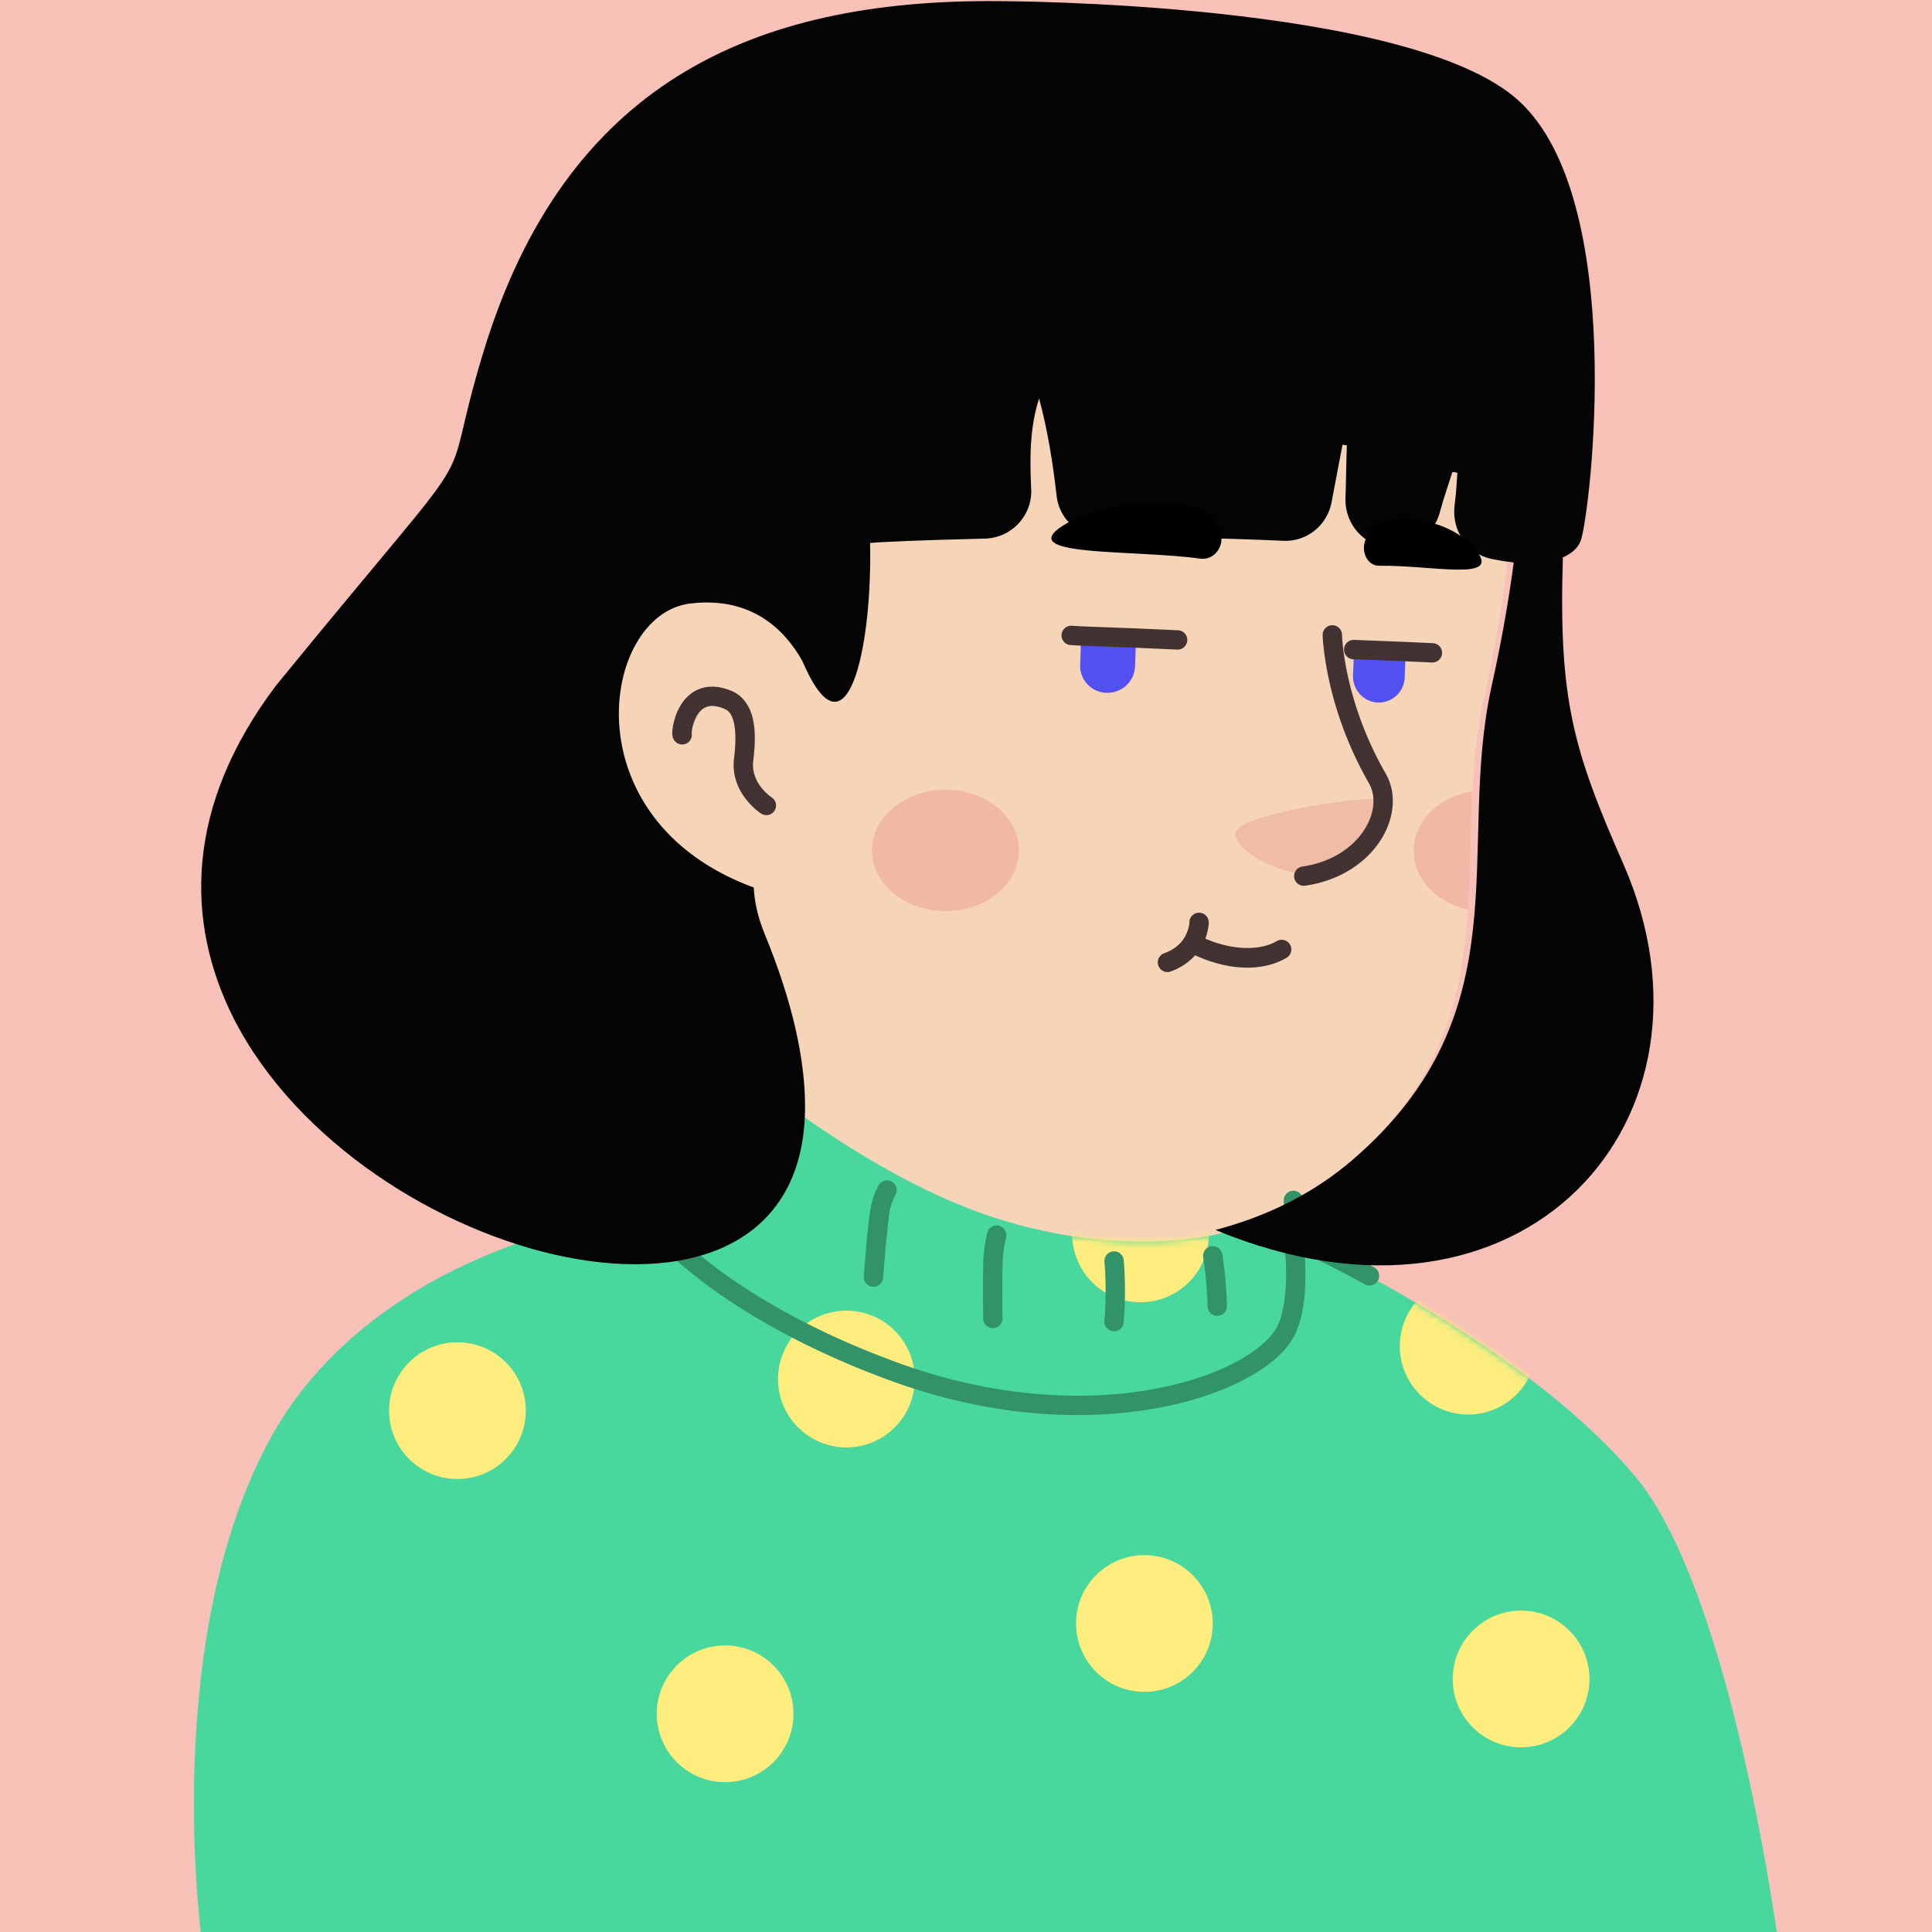 <?xml version="1.0" encoding="UTF-8" standalone="no"?>
<!-- Created with Inkscape (http://www.inkscape.org/) -->

<svg
   width="79.375mm"
   height="79.375mm"
   viewBox="0 0 79.375 79.375"
   version="1.1"
   id="svg5"
   sodipodi:docname="avatar-21.svg"
   inkscape:version="1.1.1 (3bf5ae0d25, 2021-09-20)"
   xmlns:inkscape="http://www.inkscape.org/namespaces/inkscape"
   xmlns:sodipodi="http://sodipodi.sourceforge.net/DTD/sodipodi-0.dtd"
   xmlns="http://www.w3.org/2000/svg"
   xmlns:svg="http://www.w3.org/2000/svg">
  <sodipodi:namedview
     id="namedview7"
     pagecolor="#ffffff"
     bordercolor="#999999"
     borderopacity="1"
     inkscape:pageshadow="0"
     inkscape:pageopacity="0"
     inkscape:pagecheckerboard="0"
     inkscape:document-units="mm"
     showgrid="false"
     inkscape:zoom="1.4467452"
     inkscape:cx="-24.537838"
     inkscape:cy="134.4397"
     inkscape:window-width="1920"
     inkscape:window-height="1001"
     inkscape:window-x="-9"
     inkscape:window-y="-9"
     inkscape:window-maximized="1"
     inkscape:current-layer="layer1" />
  <defs
     id="defs2">
    <clipPath
       id="clip0_421_1274">
      <rect
         width="300"
         height="300"
         fill="#ffffff"
         id="rect903"
         x="0"
         y="0" />
    </clipPath>
    <clipPath
       id="clip0_421_1274-3">
      <rect
         width="300"
         height="300"
         fill="#ffffff"
         id="rect1539"
         x="0"
         y="0" />
    </clipPath>
    <clipPath
       id="clip0_421_1274-35">
      <rect
         width="300"
         height="300"
         fill="#ffffff"
         id="rect1928"
         x="0"
         y="0" />
    </clipPath>
    <clipPath
       id="clip0_421_1274-8">
      <rect
         width="300"
         height="300"
         fill="#ffffff"
         id="rect2361"
         x="0"
         y="0" />
    </clipPath>
    <linearGradient
       id="paint0_linear_421_1274"
       x1="121.039"
       y1="222.779"
       x2="121.039"
       y2="132.015"
       gradientUnits="userSpaceOnUse">
      <stop
         stop-color="#FF7300"
         id="stop2716" />
      <stop
         offset="0.109"
         stop-color="#FF8D08"
         id="stop2718" />
      <stop
         offset="0.29"
         stop-color="#FFB214"
         id="stop2720" />
      <stop
         offset="0.472"
         stop-color="#FFCF1E"
         id="stop2722" />
      <stop
         offset="0.651"
         stop-color="#FFE325"
         id="stop2724" />
      <stop
         offset="0.829"
         stop-color="#FFF029"
         id="stop2726" />
      <stop
         offset="1"
         stop-color="#FFF42A"
         id="stop2728" />
    </linearGradient>
    <linearGradient
       id="paint1_linear_421_1274"
       x1="121.04"
       y1="129.148"
       x2="121.04"
       y2="139.469"
       gradientUnits="userSpaceOnUse">
      <stop
         stop-color="#FF7300"
         id="stop2731" />
      <stop
         offset="0.109"
         stop-color="#FF8D08"
         id="stop2733" />
      <stop
         offset="0.29"
         stop-color="#FFB214"
         id="stop2735" />
      <stop
         offset="0.472"
         stop-color="#FFCF1E"
         id="stop2737" />
      <stop
         offset="0.651"
         stop-color="#FFE325"
         id="stop2739" />
      <stop
         offset="0.829"
         stop-color="#FFF029"
         id="stop2741" />
      <stop
         offset="1"
         stop-color="#FFF42A"
         id="stop2743" />
    </linearGradient>
    <linearGradient
       id="paint2_linear_421_1274"
       x1="226.423"
       y1="222.779"
       x2="226.423"
       y2="132.015"
       gradientUnits="userSpaceOnUse">
      <stop
         stop-color="#FF7300"
         id="stop2746" />
      <stop
         offset="0.109"
         stop-color="#FF8D08"
         id="stop2748" />
      <stop
         offset="0.29"
         stop-color="#FFB214"
         id="stop2750" />
      <stop
         offset="0.472"
         stop-color="#FFCF1E"
         id="stop2752" />
      <stop
         offset="0.651"
         stop-color="#FFE325"
         id="stop2754" />
      <stop
         offset="0.829"
         stop-color="#FFF029"
         id="stop2756" />
      <stop
         offset="1"
         stop-color="#FFF42A"
         id="stop2758" />
    </linearGradient>
    <clipPath
       id="clip0_421_1274-6">
      <rect
         width="300"
         height="300"
         fill="#ffffff"
         id="rect2761"
         x="0"
         y="0" />
    </clipPath>
    <clipPath
       id="clip0_421_1274-9">
      <rect
         width="300"
         height="300"
         fill="#ffffff"
         id="rect3154"
         x="0"
         y="0" />
    </clipPath>
    <clipPath
       id="clip0_421_1274-61">
      <rect
         width="300"
         height="300"
         fill="#ffffff"
         id="rect3560"
         x="0"
         y="0" />
    </clipPath>
    <linearGradient
       id="paint0_linear_421_1274-3"
       x1="118.039"
       y1="225.166"
       x2="118.039"
       y2="137.532"
       gradientUnits="userSpaceOnUse">
      <stop
         stop-color="#FF7300"
         id="stop4079" />
      <stop
         offset="0.109"
         stop-color="#FF8D08"
         id="stop4081" />
      <stop
         offset="0.29"
         stop-color="#FFB214"
         id="stop4083" />
      <stop
         offset="0.472"
         stop-color="#FFCF1E"
         id="stop4085" />
      <stop
         offset="0.651"
         stop-color="#FFE325"
         id="stop4087" />
      <stop
         offset="0.829"
         stop-color="#FFF029"
         id="stop4089" />
      <stop
         offset="1"
         stop-color="#FFF42A"
         id="stop4091" />
    </linearGradient>
    <linearGradient
       id="paint1_linear_421_1274-7"
       x1="118.04"
       y1="134.764"
       x2="118.04"
       y2="144.729"
       gradientUnits="userSpaceOnUse">
      <stop
         stop-color="#FF7300"
         id="stop4094" />
      <stop
         offset="0.109"
         stop-color="#FF8D08"
         id="stop4096" />
      <stop
         offset="0.29"
         stop-color="#FFB214"
         id="stop4098" />
      <stop
         offset="0.472"
         stop-color="#FFCF1E"
         id="stop4100" />
      <stop
         offset="0.651"
         stop-color="#FFE325"
         id="stop4102" />
      <stop
         offset="0.829"
         stop-color="#FFF029"
         id="stop4104" />
      <stop
         offset="1"
         stop-color="#FFF42A"
         id="stop4106" />
    </linearGradient>
    <linearGradient
       id="paint2_linear_421_1274-8"
       x1="223.423"
       y1="225.166"
       x2="223.423"
       y2="137.532"
       gradientUnits="userSpaceOnUse">
      <stop
         stop-color="#FF7300"
         id="stop4109" />
      <stop
         offset="0.109"
         stop-color="#FF8D08"
         id="stop4111" />
      <stop
         offset="0.29"
         stop-color="#FFB214"
         id="stop4113" />
      <stop
         offset="0.472"
         stop-color="#FFCF1E"
         id="stop4115" />
      <stop
         offset="0.651"
         stop-color="#FFE325"
         id="stop4117" />
      <stop
         offset="0.829"
         stop-color="#FFF029"
         id="stop4119" />
      <stop
         offset="1"
         stop-color="#FFF42A"
         id="stop4121" />
    </linearGradient>
    <clipPath
       id="clip0_421_1274-4">
      <rect
         width="300"
         height="300"
         fill="#ffffff"
         id="rect4124"
         x="0"
         y="0" />
    </clipPath>
    <clipPath
       id="clip0_421_1274-2">
      <rect
         width="300"
         height="300"
         fill="#ffffff"
         id="rect4458"
         x="0"
         y="0" />
    </clipPath>
    <clipPath
       id="clip0_421_1274-1">
      <rect
         width="300"
         height="300"
         fill="#ffffff"
         id="rect4979"
         x="0"
         y="0" />
    </clipPath>
    <clipPath
       id="clip0_421_1274-24">
      <rect
         width="300"
         height="300"
         fill="#ffffff"
         id="rect5434"
         x="0"
         y="0" />
    </clipPath>
    <clipPath
       id="clip0_421_1274-46">
      <rect
         width="300"
         height="300"
         fill="#ffffff"
         id="rect5850"
         x="0"
         y="0" />
    </clipPath>
    <clipPath
       id="clip0_421_1274-5">
      <rect
         width="300"
         height="300"
         fill="#ffffff"
         id="rect6329"
         x="0"
         y="0" />
    </clipPath>
    <clipPath
       id="clip0_421_1274-38">
      <rect
         width="300"
         height="300"
         fill="#ffffff"
         id="rect6804"
         x="0"
         y="0" />
    </clipPath>
    <clipPath
       id="clip0_421_1274-44">
      <rect
         width="300"
         height="300"
         fill="#ffffff"
         id="rect7152"
         x="0"
         y="0" />
    </clipPath>
    <clipPath
       id="clip0_421_1274-94">
      <rect
         width="300"
         height="300"
         fill="#ffffff"
         id="rect7595"
         x="0"
         y="0" />
    </clipPath>
    <clipPath
       id="clip0_421_1274-10">
      <rect
         width="300"
         height="300"
         fill="#ffffff"
         id="rect8065"
         x="0"
         y="0" />
    </clipPath>
    <clipPath
       id="clip0_421_1274-87">
      <rect
         width="300"
         height="300"
         fill="#ffffff"
         id="rect8554"
         x="0"
         y="0" />
    </clipPath>
    <clipPath
       id="clip0_421_1274-19">
      <rect
         width="300"
         height="300"
         fill="#ffffff"
         id="rect9033"
         x="0"
         y="0" />
    </clipPath>
    <clipPath
       id="clip0_421_1274-49">
      <rect
         width="300"
         height="300"
         fill="#ffffff"
         id="rect9515"
         x="0"
         y="0" />
    </clipPath>
    <clipPath
       id="clip0_421_1274-69">
      <rect
         width="300"
         height="300"
         fill="#ffffff"
         id="rect10033"
         x="0"
         y="0" />
    </clipPath>
  </defs>
  <g
     inkscape:label="Layer 1"
     inkscape:groupmode="layer"
     id="layer1"
     transform="translate(-277.571,-61.771)">
    <g
       style="fill:none"
       id="g10085"
       transform="matrix(0.265,0,0,0.265,277.571,61.771)">
      <g
         clip-path="url(#clip0_421_1274-69)"
         id="g10031">
        <path
           id="rect9952"
           style="fill:#f7c0b5;fill-opacity:0.969"
           d="M 0,0 H 300 V 300 H 0 Z" />
        <path
           d="m 251.148,257.099 c -0.775,0.553 -1.66,1.107 -2.434,1.66 -0.885,0.553 -1.66,1.106 -2.545,1.549 -0.775,0.443 -1.439,0.885 -2.213,1.328 -0.111,0.11 -0.221,0.11 -0.332,0.221 -2.545,1.549 -5.2,2.987 -7.856,4.315 -0.774,0.443 -1.66,0.885 -2.434,1.217 0,0 -0.111,0.111 -0.221,0.111 -0.886,0.443 -1.771,0.885 -2.656,1.328 -1.77,0.885 -3.651,1.659 -5.422,2.434 -0.885,0.443 -1.881,0.774 -2.766,1.106 -0.885,0.332 -1.881,0.775 -2.766,1.107 -0.885,0.332 -1.881,0.774 -2.766,1.106 0,0 0,0 -0.111,0 -0.885,0.332 -1.881,0.664 -2.766,0.996 -1.992,0.664 -4.094,1.328 -6.086,1.992 -0.663,0.221 -1.438,0.442 -2.102,0.664 -2.102,0.664 -4.204,1.217 -6.307,1.659 -0.774,0.222 -1.549,0.332 -2.434,0.554 -1.992,0.442 -4.094,0.885 -6.085,1.327 -0.443,0.111 -0.775,0.111 -1.218,0.222 -0.663,0.11 -1.438,0.221 -2.102,0.332 -0.996,0.11 -1.881,0.332 -2.877,0.442 -0.442,0.111 -0.885,0.111 -1.327,0.222 -0.554,0.11 -1.218,0.221 -1.881,0.221 -1.771,0.221 -3.652,0.442 -5.422,0.664 -0.553,0.11 -1.217,0.11 -1.77,0.221 h -0.111 c -0.775,0.111 -1.549,0.111 -2.324,0.221 -0.774,0.111 -1.549,0.111 -2.323,0.111 -0.443,0 -0.996,0.111 -1.439,0.111 -0.885,0 -1.659,0.11 -2.434,0.11 -1.106,0 -2.102,0.111 -3.209,0.111 -1.106,0 -2.102,0 -3.208,0 -0.775,0 -1.55,0 -2.324,0 -46.582,-0.664 -88.628,-20.47 -118.503,-51.893 0,0 0,-0.111 -0.111,-0.111 3.43,-6.75 16.154,-18.921 29.432,-28.99 16.818,-12.724 40.607,-20.58 40.607,-20.58 0,0 15.601,-2.545 73.469,9.516 44.149,9.294 62.958,47.025 69.376,64.396 z"
           fill="#f5d4b8"
           id="path9954" />
        <path
           d="m 194.054,223.352 c -2.324,11.397 -17.371,18.146 -42.71,7.966 -31.091,-12.613 -43.041,-48.131 -43.041,-48.131 -1.66,-25.449 -5.532,-47.246 -5.532,-47.246 35.96,-3.098 78.448,38.948 78.448,38.948 l 4.869,20.801 c 0.442,1.771 1.327,3.32 2.655,4.426 2.324,3.983 6.86,15.933 5.311,23.236 z"
           fill="#f5d4b8"
           id="path9956" />
        <path
           d="m 188.743,200.227 c -21.133,-1.107 -36.735,-4.205 -53.442,-34.19 14.163,12.503 30.87,17.261 48.463,19.474 l 2.324,10.179 c 0.442,1.881 1.327,3.43 2.655,4.537 z"
           fill="#efbda5"
           id="path9958" />
        <path
           d="m 232.449,66.897 c 1.991,9.294 2.987,16.818 -2.435,41.604 -5.421,24.784 4.979,49.569 -21.133,72.252 -17.593,15.269 -48.353,18.146 -72.916,1.438 -8.299,-5.643 -15.934,-13.499 -22.13,-23.789 C 108.967,150.325 103.324,142.69 97.017,135.72 88.276,126.204 77.764,107.062 82.965,73.204 91.374,18.102 145.923,11.795 178.121,17.881 c 32.198,6.086 48.906,24.453 54.328,49.017 z"
           fill="#f5d4b8"
           id="path9960" />
        <path
           d="m 126.56,110.16 c 0,0 -3.43,-16.597 -19.585,-14.605 -13.941,1.77 -18.81,35.186 12.835,44.48"
           fill="#f5d4b8"
           id="path9962" />
        <path
           style="color:#000000;fill:#423232;stroke-linecap:round;stroke-linejoin:round;stroke-miterlimit:10;-inkscape-stroke:none"
           d="m 110.887,106.477 c -0.799,-0.061 -1.546,0.026 -2.223,0.25 -1.354,0.448 -2.33,1.389 -2.98,2.369 -0.65,0.98 -1.016,2.016 -1.227,2.9 -0.105,0.442 -0.17,0.845 -0.201,1.203 -0.031,0.358 -0.076,0.591 0.049,1.088 a 1.5,1.5 0 0 0 1.818,1.09 1.5,1.5 0 0 0 1.092,-1.82 c 0.069,0.275 0.013,0.093 0.029,-0.096 0.017,-0.189 0.058,-0.463 0.131,-0.77 0.146,-0.613 0.422,-1.355 0.809,-1.938 0.387,-0.583 0.843,-0.988 1.422,-1.18 0.579,-0.192 1.38,-0.223 2.656,0.311 a 1.5,1.5 0 0 0 0.01,0.004 c 0.738,0.302 1.177,0.819 1.49,2.096 0.314,1.277 0.343,3.233 0.023,5.732 a 1.5,1.5 0 0 0 -0.004,0.041 c -0.536,5.368 4.227,8.383 4.227,8.383 a 1.5,1.5 0 0 0 2.07,-0.457 1.5,1.5 0 0 0 -0.455,-2.072 c 0,0 -3.205,-2.075 -2.857,-5.557 0.339,-2.681 0.369,-4.921 -0.09,-6.787 -0.461,-1.876 -1.572,-3.459 -3.266,-4.152 -0.88,-0.367 -1.727,-0.577 -2.523,-0.639 z"
           id="path9964" />
        <path
           d="m 203.238,135.609 c 0,0 4.205,0.221 8.188,-4.536 2.213,-2.656 4.094,-5.975 2.877,-6.971 -1.217,-1.107 -21.244,1.991 -22.572,4.647 -1.328,2.655 6.417,6.86 11.507,6.86 z"
           fill="#efbda5"
           id="path9966" />
        <path
           style="color:#000000;fill:#423232;stroke-linecap:round;stroke-linejoin:round;stroke-miterlimit:10;-inkscape-stroke:none"
           d="m 206.527,96.932 a 1.5,1.5 0 0 0 -1.469,1.531 c 0,0 0.235,10.905 7.17,22.957 h -0.002 c 1.154,2.009 0.914,4.815 -0.828,7.404 -1.742,2.589 -4.945,4.859 -9.482,5.521 a 1.5,1.5 0 0 0 -1.268,1.701 1.5,1.5 0 0 0 1.701,1.268 c 5.31,-0.775 9.296,-3.484 11.537,-6.814 2.241,-3.33 2.775,-7.385 0.941,-10.576 -6.563,-11.405 -6.77,-21.523 -6.77,-21.523 a 1.5,1.5 0 0 0 -1.531,-1.469 z"
           id="path9968" />
        <path
           opacity="0.42"
           d="m 146.587,141.252 c 6.294,0 11.397,-4.211 11.397,-9.405 0,-5.194 -5.103,-9.405 -11.397,-9.405 -6.294,0 -11.397,4.211 -11.397,9.405 0,5.194 5.103,9.405 11.397,9.405 z"
           fill="#ed938a"
           id="path9970" />
        <path
           opacity="0.42"
           d="m 228.244,122.663 c -0.332,6.197 -0.221,12.282 -0.664,18.368 -4.868,-1.107 -8.409,-4.758 -8.409,-9.073 0,-4.647 3.873,-8.409 9.073,-9.295 z"
           fill="#ed938a"
           id="path9972" />
        <path
           d="m 189.721,191.1 c 0,0 -15,4.4 -35.8,-2.4 -20.8,-6.8 -41.1,-24.7 -41.1,-24.7 0,0 -6.6,0.1 -9.1,5.1 -2.4,5 -2.3,15.3 -6.101,18.1 -0.9,0.6 -3.4,1.3 -7.1,2.3 -6,1.7 -14.9,4.3 -23.9,9.4 -6.7,3.8 -13.5,8.9 -19.2,15.9 -2.6,3.2 -4.9,6.8 -6.9,10.9 -15.8,32.1 -9,77.1 -9,77.1 H 275.921 c 0,0 -7.1,-55.6 -22.4,-73.9 -15.3,-18.3 -44.5,-33.1 -53.1,-37 v -5.8 c 0.1,0 -5.2,3.5 -10.7,5 z"
           fill="#48d89e"
           id="path9974" />
        <mask
           id="mask0_421_1274"
           maskUnits="userSpaceOnUse"
           x="30"
           y="164"
           width="246"
           height="139">
          <path
             d="m 189.721,191.1 c 0,0 -15,4.4 -35.8,-2.4 -20.8,-6.8 -41.1,-24.7 -41.1,-24.7 0,0 -6.6,0.1 -9.1,5.1 -2.4,5 -2.3,15.3 -6.101,18.1 -0.9,0.6 -3.4,1.3 -7.1,2.3 -6,1.7 -14.9,4.3 -23.9,9.4 -6.7,3.8 -13.5,8.9 -19.2,15.9 -2.6,3.2 -4.9,6.8 -6.9,10.9 -15.8,32.1 -9,77.1 -9,77.1 H 275.921 c 0,0 -7.1,-55.6 -22.4,-73.9 -15.3,-18.3 -44.5,-33.1 -53.1,-37 v -5.8 c 0.1,0 -5.2,3.5 -10.7,5 z"
             fill="#48d89e"
             id="path9976" />
        </mask>
        <g
           mask="url(#mask0_421_1274)"
           id="g9993">
          <path
             d="m 70.92,229.3 c 5.854,0 10.6,-4.746 10.6,-10.6 0,-5.854 -4.746,-10.6 -10.6,-10.6 -5.854,0 -10.6,4.746 -10.6,10.6 0,5.854 4.746,10.6 10.6,10.6 z"
             fill="#fced7e"
             id="path9979" />
          <path
             d="m 131.22,224.4 c 5.854,0 10.6,-4.746 10.6,-10.6 0,-5.854 -4.746,-10.6 -10.6,-10.6 -5.854,0 -10.6,4.746 -10.6,10.6 0,5.854 4.746,10.6 10.6,10.6 z"
             fill="#fced7e"
             id="path9981" />
          <path
             d="m 176.821,201.9 c 5.854,0 10.6,-4.746 10.6,-10.6 0,-5.854 -4.746,-10.6 -10.6,-10.6 -5.855,0 -10.6,4.746 -10.6,10.6 0,5.854 4.745,10.6 10.6,10.6 z"
             fill="#fced7e"
             id="path9983" />
          <path
             d="m 112.42,276.3 c 5.855,0 10.6,-4.746 10.6,-10.6 0,-5.854 -4.745,-10.6 -10.6,-10.6 -5.854,0 -10.6,4.746 -10.6,10.6 0,5.854 4.746,10.6 10.6,10.6 z"
             fill="#fced7e"
             id="path9985" />
          <path
             d="m 235.821,270.9 c 5.854,0 10.6,-4.746 10.6,-10.6 0,-5.854 -4.746,-10.6 -10.6,-10.6 -5.855,0 -10.6,4.746 -10.6,10.6 0,5.854 4.745,10.6 10.6,10.6 z"
             fill="#fced7e"
             id="path9987" />
          <path
             d="m 177.42,262.3 c 5.855,0 10.6,-4.746 10.6,-10.6 0,-5.854 -4.745,-10.6 -10.6,-10.6 -5.854,0 -10.6,4.746 -10.6,10.6 0,5.854 4.746,10.6 10.6,10.6 z"
             fill="#fced7e"
             id="path9989" />
          <path
             d="m 227.621,219.3 c 5.854,0 10.6,-4.746 10.6,-10.6 0,-5.854 -4.746,-10.6 -10.6,-10.6 -5.855,0 -10.6,4.746 -10.6,10.6 0,5.854 4.745,10.6 10.6,10.6 z"
             fill="#fced7e"
             id="path9991" />
        </g>
        <path
           style="color:#000000;fill:#329369;stroke-linecap:round;stroke-linejoin:round;stroke-miterlimit:10;-inkscape-stroke:none"
           d="m 101.686,188.219 a 1.5,1.5 0 0 0 -1.248,1.715 c 0.139,0.882 0.49,1.234 0.957,1.848 0.467,0.613 1.099,1.325 1.916,2.141 1.634,1.631 4,3.666 7.133,5.92 6.265,4.508 15.585,9.871 28.068,14.369 15.802,5.691 30.267,6.114 41.314,4.012 5.524,-1.051 10.196,-2.729 13.785,-4.732 3.587,-2.002 6.135,-4.292 7.277,-6.879 1.327,-2.947 1.533,-6.606 1.494,-9.594 -0.039,-2.99 -0.379,-5.332 -0.379,-5.332 a 1.5,1.5 0 0 0 -1.699,-1.27 1.5,1.5 0 0 0 -1.27,1.699 c 0,0 0.311,2.156 0.348,4.941 0.036,2.785 -0.26,6.174 -1.23,8.326 a 1.5,1.5 0 0 0 -0.006,0.012 c -0.709,1.61 -2.756,3.667 -5.998,5.477 -3.242,1.809 -7.634,3.407 -12.885,4.406 -10.502,1.998 -24.438,1.62 -39.734,-3.889 h -0.002 c -12.215,-4.402 -21.297,-9.638 -27.332,-13.98 -3.018,-2.171 -5.274,-4.123 -6.766,-5.611 -0.746,-0.744 -1.3,-1.374 -1.648,-1.832 -0.349,-0.458 -0.443,-0.905 -0.379,-0.498 a 1.5,1.5 0 0 0 -1.717,-1.248 z"
           id="path9995" />
        <path
           style="color:#000000;fill:#329369;stroke-linecap:round;stroke-linejoin:round;stroke-miterlimit:10;-inkscape-stroke:none"
           d="m 120.484,172.707 a 1.5,1.5 0 0 0 -1.018,0.533 c -0.605,0.726 -1.181,1.659 -1.639,2.803 -0.818,1.992 -1.24,4.647 -1.521,6.896 -0.282,2.254 -0.385,4.076 -0.385,4.076 a 1.5,1.5 0 0 0 1.414,1.582 1.5,1.5 0 0 0 1.582,-1.414 c 0,0 0.097,-1.727 0.365,-3.873 0.268,-2.146 0.745,-4.732 1.324,-6.139 a 1.5,1.5 0 0 0 0.006,-0.016 c 0.342,-0.856 0.763,-1.522 1.158,-1.996 a 1.5,1.5 0 0 0 -0.191,-2.113 1.5,1.5 0 0 0 -1.096,-0.34 z"
           id="path9997" />
        <path
           style="color:#000000;fill:#329369;stroke-linecap:round;stroke-linejoin:round;stroke-miterlimit:10;-inkscape-stroke:none"
           d="m 138.191,183.158 a 1.5,1.5 0 0 0 -2.014,0.672 c -0.422,0.845 -0.887,1.869 -1.129,3.076 a 1.5,1.5 0 0 0 -0.002,0.01 c -0.568,2.956 -1.123,10.975 -1.123,10.975 a 1.5,1.5 0 0 0 1.387,1.605 1.5,1.5 0 0 0 1.605,-1.387 c 0,0 0.643,-8.36 1.074,-10.615 1.6e-4,-8e-4 0.002,-0.001 0.002,-0.002 0.159,-0.792 0.492,-1.568 0.869,-2.322 a 1.5,1.5 0 0 0 -0.67,-2.012 z"
           id="path9999" />
        <path
           style="color:#000000;fill:#329369;stroke-linecap:round;stroke-linejoin:round;stroke-miterlimit:10;-inkscape-stroke:none"
           d="m 154.885,190.045 a 1.5,1.5 0 0 0 -1.818,1.092 c -0.211,0.845 -0.424,1.92 -0.533,3.191 -0.079,0.573 -0.093,1.289 -0.111,2.281 -0.019,1.01 -0.025,2.21 -0.025,3.365 0,2.311 0.025,4.443 0.025,4.443 a 1.5,1.5 0 0 0 1.518,1.482 1.5,1.5 0 0 0 1.48,-1.518 c 0,0 -0.023,-2.119 -0.023,-4.408 0,-1.145 0.005,-2.331 0.023,-3.309 0.018,-0.977 0.069,-1.831 0.086,-1.953 a 1.5,1.5 0 0 0 0.01,-0.088 c 0.092,-1.104 0.275,-2.019 0.461,-2.762 a 1.5,1.5 0 0 0 -1.092,-1.818 z"
           id="path10001" />
        <path
           style="color:#000000;fill:#329369;stroke-linecap:round;stroke-linejoin:round;stroke-miterlimit:10;-inkscape-stroke:none"
           d="m 172.592,194.006 a 1.5,1.5 0 0 0 -1.365,1.625 c 0.193,2.223 0.291,5.342 -0.002,9.154 a 1.5,1.5 0 0 0 1.381,1.611 1.5,1.5 0 0 0 1.611,-1.381 c 0.307,-3.988 0.205,-7.27 -0.002,-9.646 a 1.5,1.5 0 0 0 -1.623,-1.363 z"
           id="path10003" />
        <path
           style="color:#000000;fill:#329369;stroke-linecap:round;stroke-linejoin:round;stroke-miterlimit:10;-inkscape-stroke:none"
           d="m 187.787,193.219 a 1.5,1.5 0 0 0 -1.248,1.715 c 0.291,1.844 0.586,4.378 0.684,7.611 a 1.5,1.5 0 0 0 1.543,1.455 1.5,1.5 0 0 0 1.455,-1.545 c -0.102,-3.367 -0.41,-6.032 -0.719,-7.988 a 1.5,1.5 0 0 0 -1.715,-1.248 z"
           id="path10005" />
        <path
           style="color:#000000;fill:#329369;stroke-linecap:round;stroke-linejoin:round;stroke-miterlimit:10;-inkscape-stroke:none"
           d="m 109.193,162.996 c -2.81,1.054 -6.487,4.07 -7.752,11.451 a 1.5,1.5 0 0 0 1.225,1.73 1.5,1.5 0 0 0 1.732,-1.225 c 1.135,-6.619 3.858,-8.402 5.848,-9.148 a 1.5,1.5 0 0 0 0.879,-1.932 1.5,1.5 0 0 0 -1.932,-0.877 z"
           id="path10007" />
        <path
           style="color:#000000;fill:#329369;stroke-linecap:round;stroke-linejoin:round;stroke-miterlimit:10;-inkscape-stroke:none"
           d="m 200.521,184.6 a 1.5,1.5 0 0 0 -1.5,1.5 v 5.801 a 1.5,1.5 0 0 0 0.895,1.373 c 2.453,1.079 6.624,3.064 11.684,5.842 a 1.5,1.5 0 0 0 2.037,-0.594 1.5,1.5 0 0 0 -0.594,-2.037 c -4.754,-2.61 -8.436,-4.349 -11.021,-5.51 v -4.875 a 1.5,1.5 0 0 0 -1.5,-1.5 z"
           id="path10009" />
        <path
           d="m 188.427,190.686 c 8.176,-2.128 15.456,-5.824 21.392,-10.976 26.432,-22.848 15.904,-48.048 21.392,-73.136 1.792,-8.064 2.8,-14.336 3.472,-19.376 -0.896,-0.112 -1.904,-0.224 -2.912,-0.448 -4.032,-0.56 -6.72,-4.256 -6.272,-8.288 0.224,-1.68 0.336,-3.36 0.448,-5.152 -0.448,-0.112 -0.336,-0.112 -0.784,-0.112 -0.672,2.128 -1.456,4.368 -2.016,6.496 -1.008,3.36 -4.256,5.488 -7.616,5.264 h -0.112 c -3.92,-0.336 -6.832,-3.584 -6.832,-7.504 0.112,-2.8 0.112,-5.6 0.224,-8.4 -0.448,-0.112 -0.224,0 -0.672,-0.112 -0.56,2.912 -1.12,5.824 -1.68,8.848 -0.672,3.696 -3.92,6.272 -7.616,6.048 -9.632,-0.448 -19.152,-0.56 -27.776,-0.56 -3.808,0 -6.944,-2.8 -7.28,-6.608 -0.56,-4.928 -1.344,-9.856 -2.688,-14.896 -1.456,4.48 -1.456,9.184 -1.232,14 0.224,4.144 -3.024,7.616 -7.168,7.728 -9.968,0.224 -16.688,0.56 -17.808,0.672 0.336,15.344 -3.136,32.368 -9.296,20.832 -0.448,-0.784 -0.784,-1.568 -1.232,-2.576 -2.576,-4.592 -7.728,-10.08 -17.472,-8.848 -13.665,1.792 -18.704,33.488 9.968,44.016 0.112,2.352 0.672,4.704 1.68,7.168 4.368,10.64 6.272,19.488 6.272,26.768 0,42.224 -69.105,24.64 -88.593,-13.664 -7.504,-14.896 -7.616,-32.816 6.608,-51.632 34.832,-42.672 24.416,-26.432 32.144,-51.744 12.656,-41.44 41.553,-54.656 79.856,-54.32 0,0 63.728,-5e-6 80.64,15.456 16.912,15.456 11.088,63.728 9.632,68.096 -0.448,1.344 -1.568,2.128 -2.8,2.688 -0.672,22.064 1.568,29.792 9.408,47.6 17.136,39.2 -15.232,76.496 -63.28,56.672 z"
           fill="#040404"
           id="path10011" />
        <path
           d="m 125.594,105.118 c -0.448,-0.784 -0.784,-1.568 -1.232,-2.576 0.448,0.896 0.896,1.792 1.232,2.576 z"
           fill="#fee4bf"
           id="path10013" />
        <path
           d="m 176.072,100.311 c 0,0.1 0,0.2 0,0.2 l -0.1,2.8 c -0.1,2.4 -2.1,4.2 -4.5,4.1 -2.4,-0.1 -4.2,-2.2 -4,-4.5 l 0.1,-2.8 c 0,-0.5 0.2,-1.1 0.4,-1.5 l 8,0.4 c 0,0.4 0.1,0.8 0.1,1.3 z"
           fill="#5350f2"
           id="path10015" />
        <path
           d="m 217.871,102.511 -0.1,2.6 c -0.1,2.2 -2,3.9 -4.2,3.8 -2.2,-0.1 -3.9,-2 -3.8,-4.2 l 0.1,-2.6 c 0,-0.5 0.1,-1 0.3,-1.4 l 7.5,0.3 c 0.2,0.5 0.2,1 0.2,1.5 z"
           fill="#5350f2"
           id="path10017" />
        <path
           d="m 186.071,86.611 c 2.2,0.3 3.9,-2 3.1,-4.2 -0.4,-1.2 -1.1,-2.3 -2.2,-3 -3.4,-2.1 -16.1,-2.3 -22.8,2.5 -5.9,4.4 11.9,3.3 21.9,4.7 z"
           fill="#000000"
           id="path10019" />
        <path
           d="m 213.771,87.711 c -1.8,0 -2.9,-2.3 -2,-4.2 0.5,-1 1.2,-1.9 2.2,-2.4 3.1,-1.5 11.4,-0.6 15.1,4.5 3.3,4.5 -7,2 -15.3,2.1 z"
           fill="#000000"
           id="path10021" />
        <path
           style="color:#000000;fill:#423232;stroke-linecap:round;stroke-linejoin:round;stroke-miterlimit:10;-inkscape-stroke:none"
           d="m 166.154,97.014 a 1.5,1.5 0 0 0 -1.58,1.414 1.5,1.5 0 0 0 1.414,1.582 l 1.799,0.1 a 1.5,1.5 0 0 0 0.027,0 l 7.994,0.301 6.695,0.299 a 1.5,1.5 0 0 0 1.566,-1.432 1.5,1.5 0 0 0 -1.432,-1.564 l -6.701,-0.301 a 1.5,1.5 0 0 0 -0.01,0 l -7.986,-0.299 z"
           id="path10023" />
        <path
           style="color:#000000;fill:#423232;stroke-linecap:round;stroke-linejoin:round;stroke-miterlimit:10;-inkscape-stroke:none"
           d="m 209.871,99.211 a 1.5,1.5 0 0 0 -1.5,1.5 1.5,1.5 0 0 0 1.5,1.5 h 0.27 l 7.467,0.299 4.395,0.199 a 1.5,1.5 0 0 0 1.568,-1.43 1.5,1.5 0 0 0 -1.432,-1.566 l -4.4,-0.201 a 1.5,1.5 0 0 0 -0.008,0 l -7.5,-0.299 a 1.5,1.5 0 0 0 -0.059,-0.002 z"
           id="path10025" />
        <path
           style="color:#000000;fill:#423232;stroke-linecap:round;stroke-linejoin:round;stroke-miterlimit:10;-inkscape-stroke:none"
           d="m 186.059,145.152 a 1.5,1.5 0 0 0 -2.006,0.689 1.5,1.5 0 0 0 0.688,2.006 c 4.813,2.353 10.464,3.128 14.715,0.648 a 1.5,1.5 0 0 0 0.541,-2.053 1.5,1.5 0 0 0 -2.053,-0.539 c -2.95,1.721 -7.698,1.295 -11.885,-0.752 z"
           id="path10027" />
        <path
           style="color:#000000;fill:#423232;stroke-linecap:round;stroke-linejoin:round;stroke-miterlimit:10;-inkscape-stroke:none"
           d="m 185.9,141.5 a 1.5,1.5 0 0 0 -1.5,1.5 c 0,0 0.005,0.757 -0.475,1.795 -0.48,1.038 -1.365,2.234 -3.443,2.998 a 1.5,1.5 0 0 0 -0.891,1.924 1.5,1.5 0 0 0 1.926,0.891 c 2.821,-1.036 4.386,-2.941 5.131,-4.553 C 187.394,144.443 187.4,143 187.4,143 a 1.5,1.5 0 0 0 -1.5,-1.5 z"
           id="path10029" />
      </g>
    </g>
  </g>
</svg>
